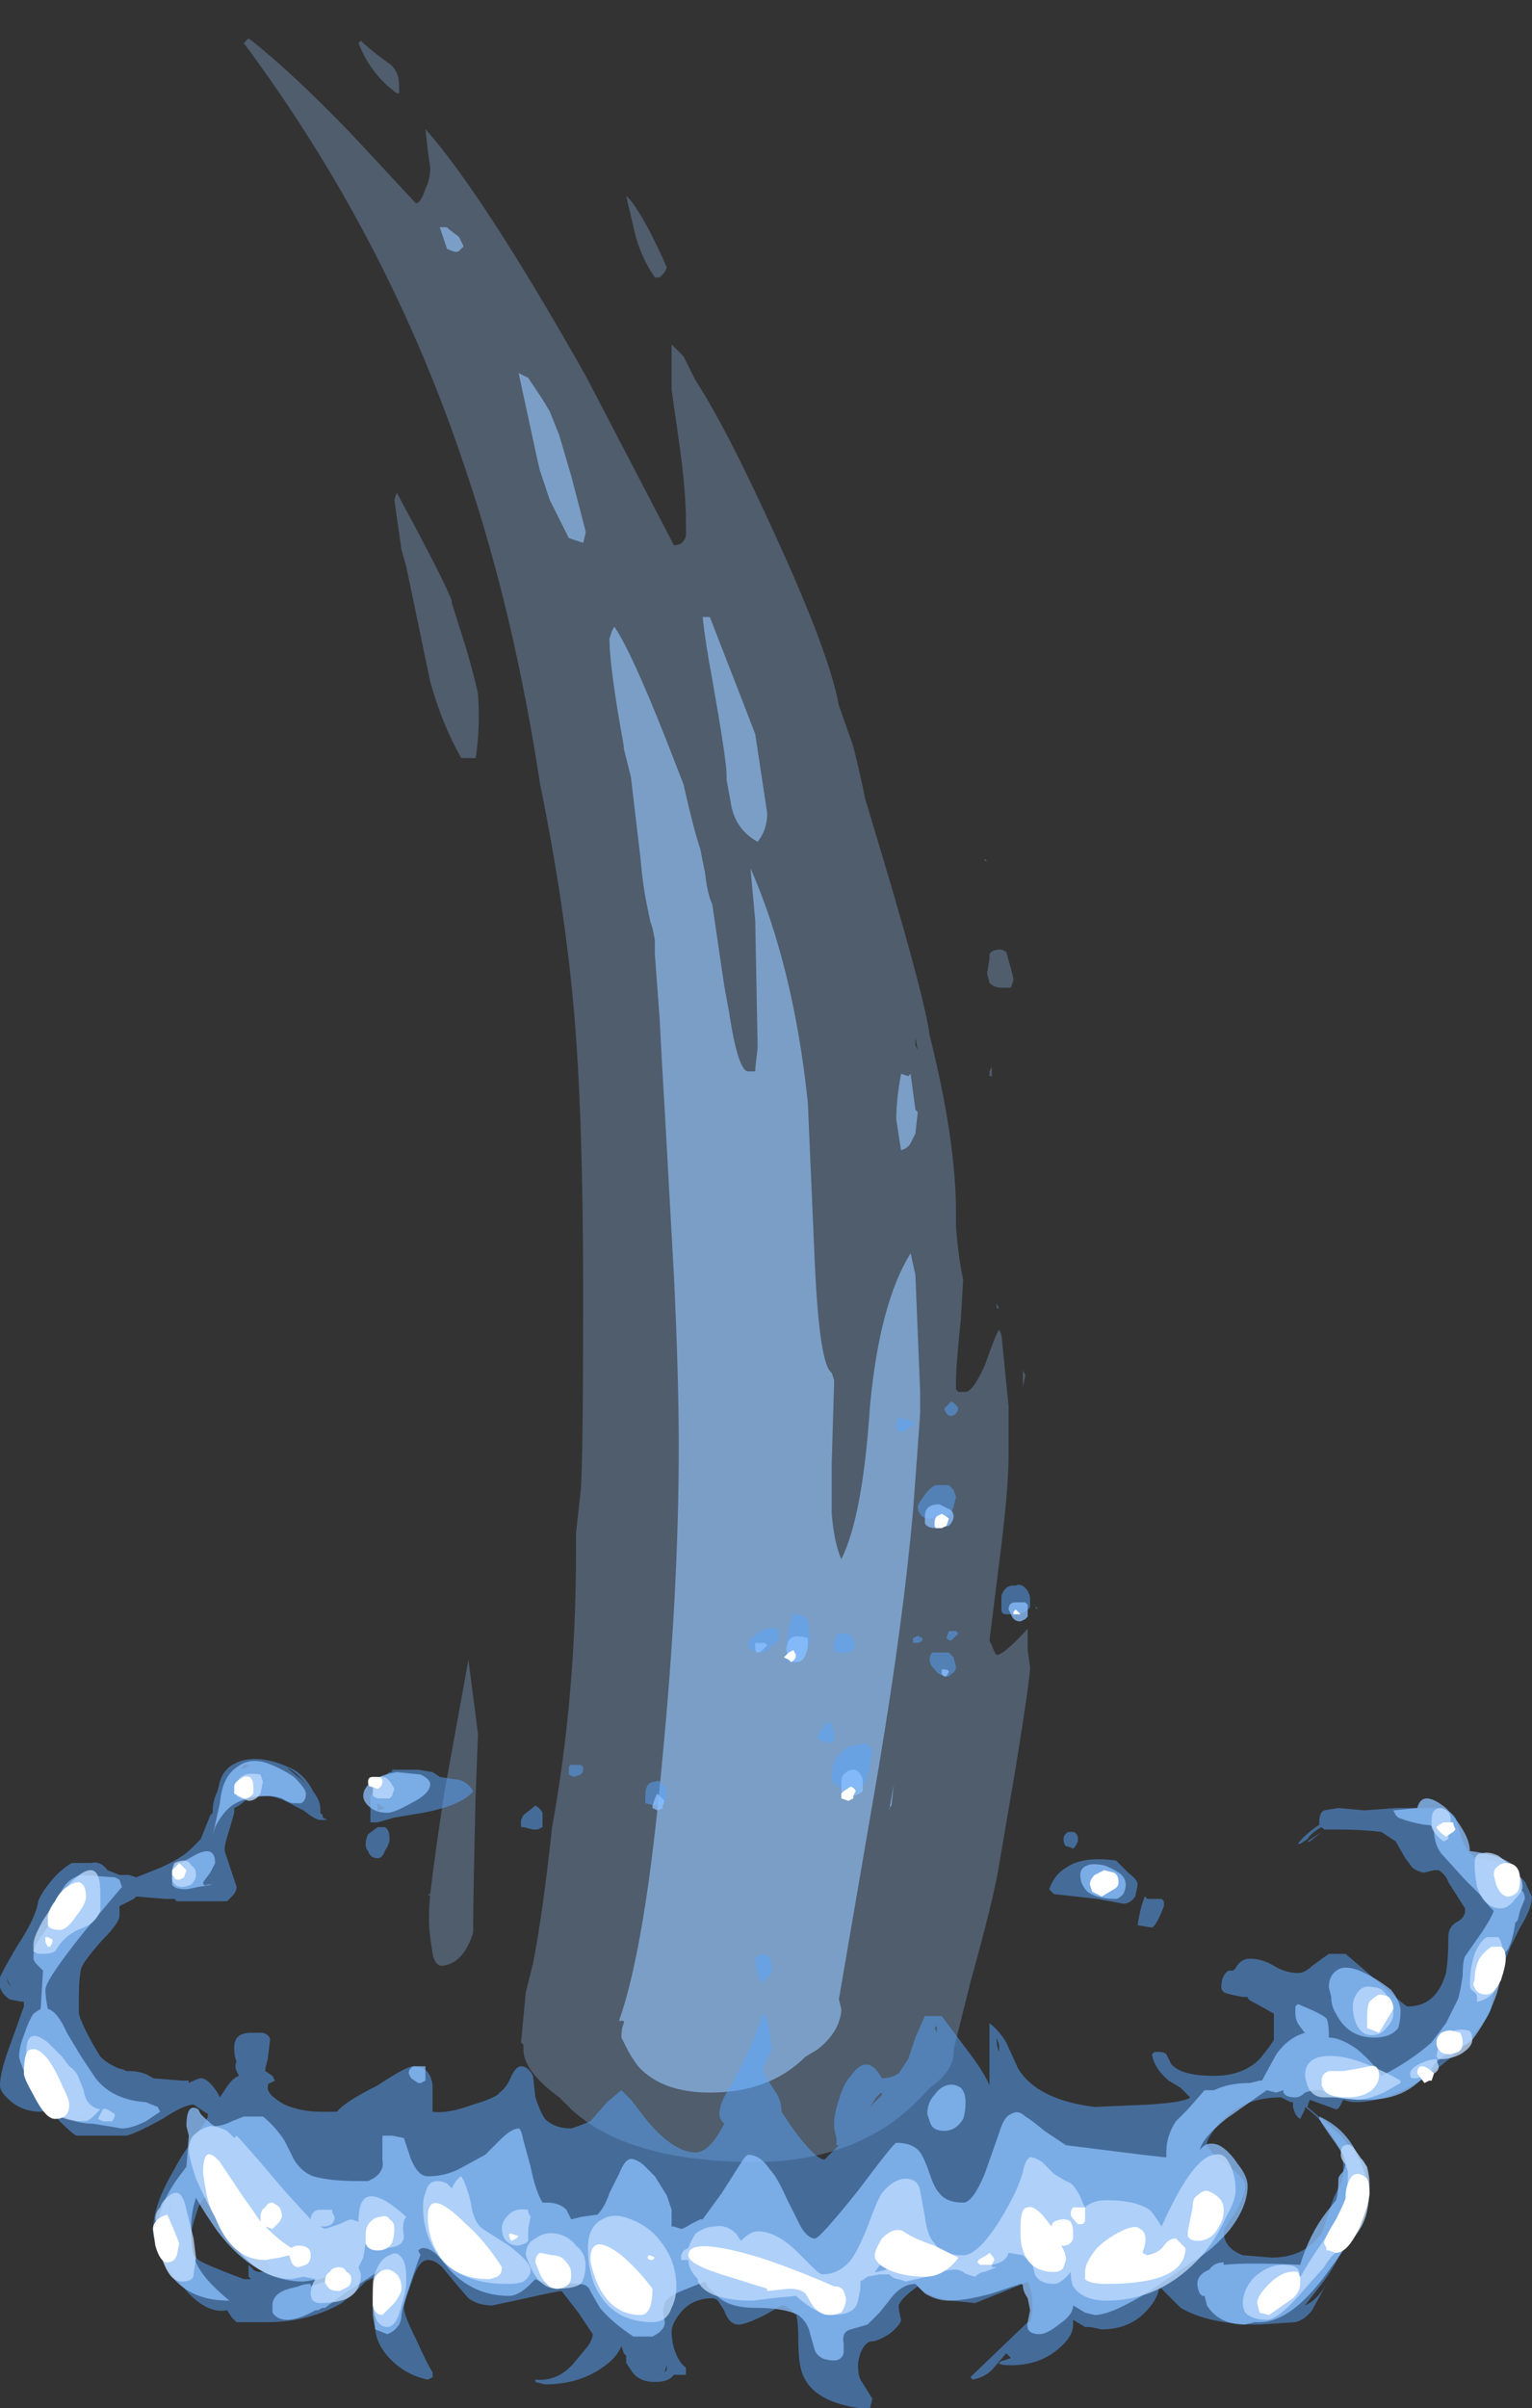 <?xml version="1.0" encoding="UTF-8" standalone="no"?>
<svg xmlns:ffdec="https://www.free-decompiler.com/flash" xmlns:xlink="http://www.w3.org/1999/xlink" ffdec:objectType="shape" height="50.35px" width="32.05px" xmlns="http://www.w3.org/2000/svg">
  <rect width="100%" height="100%" fill="#333333" stroke="none"/>
  <g transform="matrix(1.0, 0.0, 0.0, 1.0, -7.2, 43.3)">
    <path d="M24.75 -28.55 L25.05 -27.7 Q25.2 -27.1 25.3 -26.6 L25.75 -25.1 Q26.55 -22.4 26.65 -21.65 27.2 -19.45 27.2 -17.95 L27.2 -17.65 Q27.25 -17.0 27.35 -16.55 L27.3 -15.7 Q27.2 -14.75 27.2 -14.4 L27.2 -14.25 27.25 -14.2 27.4 -14.2 Q27.55 -14.2 27.8 -14.75 28.05 -15.45 28.1 -15.5 L28.15 -15.4 28.3 -13.9 28.3 -12.85 Q28.3 -12.15 28.1 -10.6 L27.9 -9.0 27.95 -8.9 Q28.0 -8.75 28.05 -8.7 28.2 -8.7 28.7 -9.25 L28.7 -8.8 28.75 -8.45 Q28.75 -8.2 28.45 -6.35 L28.1 -4.3 Q28.0 -3.65 27.5 -1.85 L27.15 -0.45 27.15 -0.4 Q27.15 0.0 26.65 0.35 26.35 0.7 25.9 1.05 24.7 1.9 23.0 1.9 20.35 1.9 19.15 0.8 L18.9 0.55 Q18.15 0.0 18.15 -0.45 L18.15 -0.55 18.1 -0.6 18.2 -1.65 18.35 -2.25 Q18.55 -3.25 18.75 -5.1 19.25 -7.85 19.25 -10.85 L19.25 -11.25 19.35 -12.15 Q19.4 -12.8 19.4 -16.25 19.4 -20.0 19.2 -22.25 19.0 -24.45 18.5 -26.9 17.95 -30.5 16.95 -33.45 15.35 -38.3 12.3 -42.4 L12.4 -42.5 Q13.3 -41.8 14.55 -40.5 L15.9 -39.05 Q16.0 -39.05 16.1 -39.35 16.2 -39.55 16.2 -39.8 L16.15 -40.15 16.1 -40.6 Q17.3 -39.25 19.45 -35.45 L21.3 -31.9 Q21.5 -31.9 21.55 -32.1 L21.55 -32.4 Q21.55 -33.05 21.4 -34.1 L21.25 -35.15 21.25 -36.1 21.5 -35.85 21.75 -35.35 Q22.4 -34.35 23.4 -32.15 24.55 -29.65 24.75 -28.55 M27.8 -25.3 L27.8 -25.35 27.85 -25.3 27.8 -25.3 M17.0 -8.6 L17.2 -7.05 17.15 -5.75 Q17.1 -3.65 17.1 -3.1 L17.1 -2.9 Q16.9 -2.25 16.45 -2.2 16.3 -2.2 16.25 -2.45 L16.2 -2.8 Q16.15 -3.15 16.2 -3.7 L16.2 -3.65 16.15 -3.7 16.2 -3.7 Q16.3 -4.55 16.5 -5.85 L17.0 -8.6 M18.9 -21.65 L18.9 -21.65 M15.5 -33.0 Q16.45 -31.25 16.65 -30.75 L16.65 -30.7 16.95 -29.75 Q17.1 -29.25 17.2 -28.8 17.25 -28.05 17.15 -27.45 L16.85 -27.45 Q16.45 -28.15 16.2 -29.05 L15.7 -31.45 15.6 -31.8 15.45 -32.85 15.5 -33.0 M15.55 -41.5 L15.55 -41.35 15.5 -41.35 Q14.95 -41.75 14.7 -42.4 L14.75 -42.45 Q14.95 -42.25 15.3 -42.0 15.55 -41.85 15.55 -41.5 M21.15 -37.7 L21.1 -37.6 21.0 -37.5 20.9 -37.5 Q20.65 -37.85 20.5 -38.35 L20.3 -39.2 Q20.45 -39.1 20.8 -38.45 21.1 -37.85 21.15 -37.7 M11.1 -43.3 L11.1 -43.3 M23.35 -32.4 L23.35 -32.4 M27.9 -23.25 L27.9 -23.35 Q27.95 -23.45 28.15 -23.45 L28.25 -23.4 28.35 -23.05 28.4 -22.85 28.4 -22.8 28.35 -22.65 28.15 -22.65 Q28.0 -22.65 27.9 -22.75 L27.85 -22.95 27.9 -23.25 M26.35 -21.45 L26.4 -21.35 26.35 -21.6 26.35 -21.45 M28.9 -9.65 L28.85 -9.7 28.9 -9.7 28.9 -9.65 M28.3 -9.45 L28.3 -9.45 M28.6 -14.65 L28.65 -14.55 28.6 -14.3 28.6 -14.65 M28.05 -16.05 L28.1 -15.95 28.05 -15.95 28.05 -16.05 M27.95 -20.8 L27.9 -20.8 27.9 -20.9 27.95 -21.0 27.95 -20.8 M28.5 -19.55 L28.5 -19.55" fill="#93c1f7" fill-opacity="0.298" fill-rule="evenodd" stroke="none"/>
    <path d="M25.25 -1.4 L25.25 -1.4 M25.8 -5.5 L25.8 -5.45 25.9 -6.0 25.85 -5.55 25.8 -5.5 M26.2 -20.8 L26.25 -20.85 26.35 -20.1 26.4 -20.05 26.35 -19.6 26.25 -19.4 Q26.2 -19.3 26.05 -19.25 L25.95 -19.9 Q25.95 -20.3 26.05 -20.85 L26.2 -20.8 M26.05 -23.85 L26.05 -23.85 M22.1 -29.1 Q21.95 -29.9 21.9 -30.4 L22.05 -30.4 22.75 -28.6 23.0 -27.95 23.25 -26.3 Q23.25 -25.95 23.05 -25.7 22.6 -25.95 22.5 -26.45 L22.4 -27.0 22.4 -27.1 Q22.4 -27.4 22.1 -29.1 M19.95 -29.95 L20.0 -30.1 20.05 -30.2 Q20.4 -29.7 21.15 -27.8 L21.5 -26.9 Q21.7 -26.0 21.85 -25.55 L21.95 -25.05 Q22.0 -24.6 22.1 -24.4 L22.35 -22.7 22.45 -22.15 Q22.55 -21.5 22.65 -21.2 22.75 -20.9 22.85 -20.9 L23.0 -20.9 23.0 -20.95 23.05 -21.4 23.0 -24.05 22.9 -25.15 Q23.8 -23.1 24.1 -20.25 L24.25 -16.8 Q24.35 -14.75 24.6 -14.6 L24.65 -14.45 24.65 -14.4 24.6 -12.7 24.6 -11.65 Q24.65 -11.05 24.8 -10.7 25.25 -11.6 25.4 -13.9 25.6 -16.05 26.25 -17.1 L26.35 -16.65 26.45 -14.2 26.45 -13.75 26.4 -13.05 26.3 -11.7 Q26.1 -9.45 25.6 -6.45 L24.75 -1.5 24.8 -1.3 24.8 -1.25 Q24.75 -0.8 24.3 -0.45 L24.05 -0.3 Q23.3 0.45 22.05 0.45 21.05 0.45 20.55 -0.1 20.4 -0.3 20.3 -0.5 L20.2 -0.7 Q20.2 -0.9 20.25 -1.0 L20.25 -1.05 20.15 -1.05 Q20.7 -2.6 21.05 -6.45 21.4 -10.05 21.4 -13.05 21.4 -14.5 21.3 -16.6 L21.1 -20.2 21.05 -21.05 21.0 -22.0 20.9 -23.35 20.9 -23.65 20.85 -23.9 20.8 -24.05 20.75 -24.3 Q20.65 -24.75 20.6 -25.35 L20.4 -27.05 20.25 -27.65 20.25 -27.7 Q19.95 -29.35 19.95 -29.95 M16.8 -38.35 L16.9 -38.15 16.8 -38.05 Q16.75 -38.0 16.55 -38.1 L16.4 -38.55 16.55 -38.55 16.6 -38.5 16.8 -38.35 M18.05 -35.5 L18.25 -35.4 18.55 -34.95 18.7 -34.7 18.9 -34.2 19.15 -33.35 19.45 -32.2 19.45 -32.15 19.4 -31.95 19.1 -32.05 18.7 -32.85 18.5 -33.45 18.45 -33.65 18.05 -35.5" fill="#93c1f7" fill-opacity="0.647" fill-rule="evenodd" stroke="none"/>
    <path d="M9.1 -4.35 Q9.3 -4.4 9.45 -4.2 L9.7 -4.1 9.9 -4.1 10.05 -4.05 10.55 -4.25 Q11.0 -4.45 11.2 -4.65 L11.4 -4.85 11.6 -5.35 11.65 -5.4 11.65 -5.45 Q11.65 -5.65 11.75 -5.85 L11.8 -6.05 Q11.9 -6.4 12.3 -6.5 12.75 -6.6 13.35 -6.3 13.6 -6.15 13.75 -5.85 13.9 -5.65 13.9 -5.5 L13.9 -5.4 13.95 -5.35 13.95 -5.3 14.05 -5.25 13.9 -5.25 Q13.8 -5.25 13.55 -5.45 L13.35 -5.55 Q13.1 -5.7 12.85 -5.75 L12.45 -5.75 12.2 -5.55 12.1 -5.5 12.1 -5.4 12.0 -5.05 Q11.9 -4.75 11.9 -4.65 L11.9 -4.6 12.15 -3.85 Q12.15 -3.75 12.05 -3.65 L11.95 -3.55 10.9 -3.55 10.85 -3.6 10.65 -3.6 10.05 -3.65 10.0 -3.6 9.7 -3.45 9.7 -3.25 Q9.7 -3.1 9.35 -2.75 8.95 -2.3 8.9 -2.15 8.85 -1.95 8.85 -1.6 L8.85 -1.2 Q8.9 -1.0 9.15 -0.55 L9.3 -0.3 Q9.45 -0.15 9.7 -0.05 9.75 -0.05 9.85 0.0 L9.9 0.0 Q10.2 0.0 10.4 0.15 L11.0 0.2 11.15 0.2 11.15 0.25 Q11.35 0.15 11.4 0.15 11.55 0.15 11.75 0.45 L11.8 0.55 11.9 0.4 Q12.05 0.15 12.2 0.1 L12.15 0.0 Q12.1 -0.1 12.15 -0.2 12.1 -0.3 12.1 -0.5 12.1 -0.8 12.45 -0.8 L12.7 -0.8 Q12.85 -0.75 12.85 -0.65 L12.8 -0.25 12.75 -0.05 12.75 0.0 12.9 0.1 12.95 0.2 12.85 0.25 Q12.8 0.25 12.8 0.35 12.8 0.5 13.15 0.7 13.5 0.85 13.9 0.85 L14.25 0.85 Q14.4 0.65 15.1 0.3 15.7 -0.1 15.85 -0.1 16.2 -0.1 16.25 0.3 L16.25 0.85 Q16.55 0.9 17.1 0.7 17.6 0.55 17.65 0.45 17.8 0.35 17.9 0.1 18.0 -0.1 18.1 -0.1 18.25 -0.1 18.35 0.1 L18.4 0.55 Q18.5 0.85 18.6 1.0 18.8 1.2 19.15 1.2 L19.3 1.15 19.55 1.05 19.9 0.65 20.2 0.4 20.4 0.6 20.75 1.05 Q21.3 1.7 21.75 1.7 22.05 1.7 22.35 1.1 22.25 1.0 22.25 0.9 22.25 0.65 22.5 0.3 L22.65 0.0 Q23.0 -0.65 23.15 -1.2 23.25 -1.15 23.3 -0.85 L23.35 -0.45 23.2 -0.15 23.15 0.0 23.4 0.4 Q23.55 0.6 23.55 0.85 L23.75 1.15 Q24.25 1.85 24.45 1.85 L24.75 1.55 24.7 1.55 24.7 1.4 Q24.65 1.25 24.65 1.1 24.65 0.9 24.75 0.6 24.85 0.25 25.0 0.1 25.35 -0.4 25.65 0.15 25.85 0.15 26.0 0.05 L26.2 -0.25 26.35 -0.7 Q26.5 -1.05 26.55 -1.15 L26.9 -1.15 27.5 -0.35 Q27.8 0.05 27.9 0.3 L27.9 -1.0 Q28.1 -0.85 28.25 -0.6 L28.5 -0.05 Q28.9 0.6 30.1 0.75 L31.25 0.7 Q32.0 0.65 32.1 0.55 L31.9 0.35 31.65 0.2 Q31.35 -0.05 31.3 -0.35 L31.35 -0.4 31.45 -0.4 Q31.55 -0.4 31.6 -0.35 L31.7 -0.15 Q31.9 0.1 32.6 0.1 33.2 0.1 33.55 -0.25 L33.75 -0.5 33.85 -0.65 33.85 -1.2 Q33.5 -1.4 33.4 -1.45 33.3 -1.5 33.3 -1.55 L33.2 -1.55 Q32.9 -1.6 32.8 -1.65 32.75 -1.7 32.75 -1.75 32.75 -2.0 32.9 -2.1 L33.0 -2.1 33.05 -2.15 Q33.15 -2.35 33.35 -2.35 33.6 -2.35 33.85 -2.2 34.1 -2.05 34.35 -2.05 34.5 -2.05 34.65 -2.2 L35.0 -2.45 35.35 -2.45 36.05 -1.85 Q36.6 -1.35 36.65 -1.35 37.25 -1.35 37.45 -2.05 37.5 -2.35 37.5 -2.8 37.5 -3.0 37.65 -3.1 37.85 -3.2 37.85 -3.35 L37.85 -3.4 37.5 -3.95 Q37.45 -4.1 37.3 -4.2 L37.2 -4.2 37.0 -4.15 Q36.9 -4.15 36.75 -4.25 L36.6 -4.45 36.4 -4.8 36.1 -5.0 Q35.7 -5.05 35.2 -5.05 L34.9 -5.05 34.85 -5.1 Q34.65 -5.0 34.55 -4.85 L34.4 -4.75 34.35 -4.75 Q34.5 -4.95 34.8 -5.15 L34.8 -5.2 Q34.8 -5.4 34.9 -5.45 L35.2 -5.5 35.75 -5.45 36.4 -5.5 37.3 -5.5 Q37.55 -5.45 37.65 -5.3 L37.8 -4.8 Q37.95 -4.5 38.1 -4.45 L38.75 -4.3 39.0 -4.05 Q39.1 -4.0 39.15 -3.85 L39.25 -3.65 Q39.25 -3.4 39.0 -3.0 L38.8 -2.6 Q38.4 -1.6 38.4 -1.35 38.4 -1.2 38.1 -0.85 37.85 -0.5 37.45 -0.2 36.45 0.65 35.55 0.65 35.45 0.65 35.3 0.6 L35.25 0.7 Q35.2 0.8 35.15 0.8 L34.6 0.6 34.55 0.75 35.2 1.3 Q35.45 1.55 35.6 1.85 35.8 1.75 35.8 2.3 L35.8 2.45 Q35.8 2.7 35.65 3.05 L35.4 3.6 35.35 3.6 35.25 3.8 Q35.05 4.2 34.85 4.45 L34.5 4.9 Q34.75 4.8 34.95 4.45 L34.65 5.0 Q34.5 5.2 34.3 5.25 L33.55 5.3 Q32.5 5.3 31.9 4.95 L31.5 4.55 31.45 4.55 Q31.4 4.8 31.15 5.05 30.8 5.4 30.25 5.4 L30.0 5.35 29.9 5.35 29.65 5.2 29.65 5.3 Q29.65 5.55 29.35 5.8 28.95 6.15 28.35 6.15 28.1 6.15 28.1 6.1 28.15 6.05 28.2 6.05 L28.35 6.0 28.25 5.9 27.95 6.25 Q27.8 6.4 27.55 6.45 L27.5 6.4 28.7 5.25 28.75 5.25 28.8 5.05 28.8 4.85 Q28.8 4.65 28.7 4.4 28.6 4.45 28.1 4.65 L27.6 4.85 27.1 4.8 Q26.55 4.7 26.4 4.5 26.05 4.75 26.0 4.9 26.0 5.0 26.05 5.2 26.05 5.3 25.8 5.5 25.55 5.65 25.45 5.65 25.3 5.65 25.2 5.9 25.15 6.05 25.15 6.15 25.15 6.35 25.2 6.45 L25.45 6.85 25.4 7.05 25.2 7.05 Q24.1 6.9 23.95 6.2 23.9 6.0 23.9 5.55 23.9 5.25 23.85 5.05 L23.85 5.1 23.75 5.0 Q23.65 4.9 23.55 4.9 L23.2 5.1 Q22.8 5.3 22.65 5.3 22.45 5.3 22.35 5.0 L22.25 4.85 Q22.2 4.75 22.1 4.75 21.65 4.75 21.4 5.1 21.25 5.3 21.25 5.45 21.25 5.6 21.3 5.8 21.4 6.1 21.55 6.2 L21.55 6.35 21.3 6.35 21.25 6.4 Q21.15 6.5 20.9 6.5 20.55 6.5 20.4 6.25 L20.3 6.1 20.3 5.95 20.25 5.9 20.2 5.75 Q20.1 6.0 19.8 6.2 19.3 6.55 18.6 6.55 L18.4 6.5 18.4 6.45 Q18.9 6.5 19.25 6.05 L19.5 5.75 Q19.6 5.6 19.6 5.5 L19.3 5.05 18.95 4.6 Q18.85 4.6 18.2 4.75 L17.5 4.9 Q17.2 4.9 17.0 4.75 L16.7 4.4 16.45 4.1 Q16.3 3.95 16.15 3.95 15.95 3.95 15.8 4.45 15.65 4.85 15.65 4.95 15.65 5.1 15.9 5.6 16.15 6.15 16.25 6.3 L16.25 6.4 16.15 6.45 Q15.65 6.35 15.3 5.95 15.05 5.65 15.05 5.35 15.05 4.85 15.2 4.4 L15.3 4.2 14.95 4.35 14.85 4.4 14.8 4.45 Q14.6 4.65 14.35 4.85 13.65 5.25 12.8 5.25 L12.15 5.25 12.05 5.15 11.95 5.0 Q11.45 5.1 10.9 4.35 10.7 4.1 10.55 3.8 10.4 3.5 10.4 3.35 10.4 2.8 10.85 2.05 11.0 1.75 11.2 1.5 L11.5 1.05 11.55 0.95 11.55 0.9 11.25 0.7 Q11.05 0.7 10.6 1.0 10.05 1.3 9.85 1.35 L8.8 1.35 Q8.7 1.3 8.45 1.05 8.25 0.8 8.05 0.85 7.7 0.85 7.45 0.65 7.2 0.45 7.2 0.3 7.2 0.0 7.45 -0.65 L7.7 -1.35 7.7 -1.45 7.65 -1.45 7.4 -1.5 Q7.25 -1.6 7.2 -1.75 L7.2 -1.95 Q7.2 -2.0 7.55 -2.6 7.95 -3.2 8.0 -3.55 8.05 -3.7 8.25 -3.95 8.45 -4.2 8.7 -4.35 L9.1 -4.35 M9.65 -4.05 L9.65 -4.05 M11.4 -3.8 L11.4 -3.8 M7.4 -1.8 L7.45 -1.75 Q7.35 -1.85 7.35 -2.0 L7.35 -1.95 Q7.35 -1.85 7.4 -1.8 M7.45 -1.7 L7.45 -1.7 M22.85 -8.95 Q22.85 -9.0 23.05 -9.15 23.25 -9.3 23.45 -9.25 L23.5 -9.2 23.5 -9.1 Q23.5 -9.0 23.35 -8.9 23.25 -8.75 23.15 -8.75 L22.9 -8.8 22.9 -8.85 Q22.85 -8.85 22.85 -8.95 M17.1 -5.85 Q16.85 -5.55 16.05 -5.4 L15.45 -5.3 15.1 -5.2 14.95 -5.2 14.95 -5.75 15.1 -6.0 15.15 -6.0 Q15.2 -6.15 15.35 -6.25 L15.4 -6.25 15.4 -6.3 15.95 -6.3 16.25 -6.25 16.4 -6.15 16.7 -6.1 Q16.95 -6.1 17.1 -5.85 M15.1 -5.45 L15.25 -5.5 Q15.15 -5.55 15.1 -5.6 15.1 -5.55 15.1 -5.45 M15.35 -4.85 Q15.35 -4.75 15.25 -4.6 15.2 -4.45 15.1 -4.45 14.95 -4.45 14.9 -4.6 14.85 -4.65 14.85 -4.75 14.85 -4.85 14.9 -4.95 L15.1 -5.1 15.25 -5.1 Q15.35 -5.05 15.35 -4.85 M13.6 -6.0 Q13.4 -6.25 13.2 -6.35 L13.5 -6.1 13.6 -6.0 M12.3 -6.4 L12.25 -6.3 12.45 -6.4 12.3 -6.4 M21.05 -6.0 Q21.15 -5.95 21.15 -5.85 21.15 -5.7 21.1 -5.6 21.05 -5.55 20.9 -5.55 L20.7 -5.6 20.7 -5.75 Q20.7 -6.05 20.9 -6.05 21.0 -6.1 21.05 -6.0 M19.4 -6.3 Q19.4 -6.25 19.35 -6.2 L19.2 -6.15 19.1 -6.2 19.1 -6.3 Q19.1 -6.4 19.15 -6.4 L19.35 -6.4 19.4 -6.35 19.4 -6.3 M18.55 -5.3 L18.55 -5.1 18.45 -5.05 18.35 -5.05 18.15 -5.1 18.1 -5.1 18.1 -5.25 18.15 -5.35 18.4 -5.55 Q18.5 -5.5 18.55 -5.4 L18.55 -5.3 M23.05 -2.4 Q23.35 -2.55 23.35 -2.1 L23.3 -2.0 23.15 -1.85 Q23.05 -1.95 23.05 -2.05 L23.0 -2.25 Q23.0 -2.4 23.05 -2.4 M27.1 -14.0 Q27.2 -13.95 27.25 -13.85 27.2 -13.7 27.1 -13.7 L27.05 -13.7 27.0 -13.75 26.95 -13.85 27.1 -14.0 M26.05 -13.35 L26.0 -13.4 Q25.95 -13.4 25.95 -13.5 25.95 -13.65 26.05 -13.65 26.15 -13.65 26.35 -13.55 L26.15 -13.4 26.05 -13.35 M27.2 -12.0 L27.15 -11.8 Q27.1 -11.65 27.05 -11.6 L26.8 -11.55 26.65 -11.55 Q26.5 -11.55 26.45 -11.65 26.4 -11.7 26.4 -11.8 26.4 -11.85 26.55 -12.05 26.7 -12.25 26.8 -12.25 L27.05 -12.25 27.15 -12.15 27.2 -12.0 M24.85 -9.15 Q24.95 -9.15 25.0 -9.1 L25.1 -8.95 25.05 -8.8 24.95 -8.75 24.7 -8.75 Q24.65 -8.75 24.65 -8.85 24.65 -9.2 24.85 -9.15 M24.15 -9.1 Q24.15 -8.95 24.05 -8.75 23.95 -8.55 23.85 -8.55 L23.7 -8.55 23.65 -8.6 23.65 -8.75 Q23.65 -9.25 23.8 -9.55 24.05 -9.55 24.1 -9.4 L24.15 -9.1 M24.5 -7.3 L24.6 -7.25 24.65 -7.1 24.65 -6.9 24.5 -6.85 24.3 -6.95 24.35 -7.1 Q24.45 -7.2 24.5 -7.3 M28.75 -9.85 L28.75 -9.7 Q28.65 -9.55 28.4 -9.55 L28.25 -9.55 Q28.15 -9.55 28.15 -9.65 28.15 -9.75 28.15 -9.85 L28.15 -9.9 Q28.15 -10.0 28.25 -10.1 28.3 -10.15 28.4 -10.15 L28.45 -10.15 Q28.55 -10.2 28.65 -10.1 28.75 -10.0 28.75 -9.85 M26.4 -9.1 L26.5 -9.05 Q26.5 -8.95 26.35 -8.95 L26.3 -8.95 26.3 -9.05 26.4 -9.1 M27.25 -9.15 L27.1 -9.0 Q27.05 -9.0 27.0 -9.05 L27.05 -9.2 27.2 -9.2 27.25 -9.15 M27.1 -8.3 L27.05 -8.25 Q26.85 -8.25 26.75 -8.4 26.65 -8.5 26.65 -8.6 26.65 -8.7 26.7 -8.75 L27.05 -8.75 27.15 -8.65 27.2 -8.45 Q27.2 -8.35 27.1 -8.3 M25.45 -6.65 L25.35 -6.15 Q25.35 -6.05 25.2 -5.95 L25.0 -5.9 Q24.8 -5.9 24.65 -6.0 24.6 -6.1 24.6 -6.15 24.6 -6.4 24.7 -6.55 24.85 -6.75 25.0 -6.8 L25.3 -6.85 Q25.45 -6.8 25.45 -6.65 M26.8 -0.8 Q26.8 -0.9 26.8 -0.95 L26.75 -0.9 26.8 -0.8 M28.1 -0.55 L28.05 -0.7 Q28.05 -0.5 28.1 -0.4 L28.1 -0.55 M34.55 -4.8 L34.85 -5.0 34.6 -4.8 34.55 -4.8 M29.75 -4.8 L29.7 -4.7 29.65 -4.65 Q29.55 -4.7 29.5 -4.7 29.45 -4.75 29.45 -4.85 29.45 -4.95 29.55 -5.0 L29.65 -5.0 Q29.7 -5.0 29.75 -4.9 L29.75 -4.8 M29.15 -3.8 Q29.25 -4.1 29.5 -4.25 29.85 -4.5 30.55 -4.4 L30.8 -4.15 Q31.0 -4.0 31.0 -3.9 L30.95 -3.65 Q30.85 -3.5 30.7 -3.5 L30.15 -3.6 29.25 -3.7 29.15 -3.8 M31.5 -3.6 L31.55 -3.55 31.55 -3.45 Q31.4 -3.05 31.3 -3.0 L31.0 -3.05 Q31.05 -3.4 31.15 -3.65 L31.2 -3.6 31.5 -3.6 M36.25 -5.4 L36.25 -5.4 M35.1 1.4 Q34.85 1.0 34.5 0.75 L34.5 0.8 34.4 1.0 Q34.3 0.95 34.25 0.75 L34.25 0.65 34.2 0.65 34.0 0.55 Q33.25 0.55 32.8 1.0 32.65 1.15 32.55 1.3 32.45 1.45 32.45 1.5 32.45 1.65 32.85 1.95 33.25 2.25 33.25 2.4 33.25 2.6 33.05 2.95 32.8 3.3 32.8 3.35 32.8 3.7 33.2 3.85 L33.8 3.9 Q34.45 3.9 34.8 3.45 L34.85 3.4 35.1 2.65 35.25 2.35 35.3 2.2 35.3 1.75 35.1 1.4 M35.4 2.05 L35.4 2.05 M25.5 0.6 L25.4 0.75 25.65 0.5 25.65 0.45 Q25.55 0.5 25.5 0.6 M21.1 6.3 L21.15 6.25 21.15 6.15 21.1 6.3 M12.65 4.2 L12.8 4.2 12.85 4.1 Q12.7 3.8 12.2 3.35 11.65 2.8 11.55 2.6 11.4 2.65 11.3 3.0 11.2 3.3 11.2 3.45 11.2 3.65 11.2 3.75 11.25 3.85 11.35 3.95 11.5 4.05 12.3 4.35 L12.45 4.35 12.4 4.3 12.4 4.05 12.5 4.15 Q12.55 4.2 12.65 4.2 M9.0 1.05 L8.85 0.95 8.9 1.05 9.0 1.05 M10.7 3.1 Q10.8 2.9 10.8 2.6 L10.7 3.1" fill="#59a5ff" fill-opacity="0.502" fill-rule="evenodd" stroke="none"/>
    <path d="M9.6 -4.05 L9.7 -4.0 9.75 -3.85 8.95 -2.9 Q8.15 -1.9 8.15 -1.7 8.15 -1.55 8.2 -1.3 8.4 -1.25 8.6 -0.8 L8.9 -0.3 9.2 0.15 Q9.55 0.6 10.25 0.65 L10.5 0.75 10.55 0.85 10.25 1.05 Q9.95 1.2 9.75 1.2 L9.15 1.1 Q8.45 1.1 7.95 0.45 7.8 0.25 7.7 0.0 7.6 -0.25 7.6 -0.3 7.6 -0.5 7.7 -0.75 7.8 -1.05 7.9 -1.2 L8.05 -1.3 8.1 -2.1 8.0 -2.2 Q7.9 -2.3 7.9 -2.35 7.9 -2.55 7.95 -2.65 L8.05 -2.8 Q8.25 -3.05 8.4 -3.5 8.5 -4.0 8.9 -4.1 L9.6 -4.05 M11.1 -3.8 Q10.85 -3.8 10.8 -3.9 L10.8 -4.05 Q10.8 -4.15 10.9 -4.3 L11.25 -4.5 Q11.7 -4.75 11.7 -4.35 L11.6 -4.15 11.45 -3.95 Q11.45 -3.85 11.55 -3.9 L11.65 -3.9 11.35 -3.85 11.1 -3.8 M23.0 -8.85 L23.0 -8.95 23.2 -8.95 23.25 -8.9 23.15 -8.8 Q23.1 -8.75 23.05 -8.75 23.0 -8.75 23.0 -8.85 M15.3 -5.4 Q15.05 -5.4 14.9 -5.55 14.8 -5.65 14.8 -5.75 14.8 -5.95 15.05 -6.1 15.2 -6.2 15.5 -6.25 L16.0 -6.2 Q16.2 -6.1 16.2 -6.0 16.2 -5.8 15.8 -5.6 15.45 -5.4 15.3 -5.4 M13.5 -5.6 L13.35 -5.6 Q13.25 -5.6 13.1 -5.7 12.95 -5.75 12.8 -5.75 12.35 -5.75 12.05 -5.55 11.85 -5.4 11.7 -5.1 L11.65 -4.95 11.7 -5.15 11.8 -5.6 Q11.85 -6.15 12.15 -6.35 12.4 -6.55 12.75 -6.45 13.05 -6.35 13.35 -6.15 13.6 -5.9 13.6 -5.8 13.6 -5.65 13.5 -5.6 M16.1 -0.1 L16.1 0.2 16.0 0.25 15.95 0.25 15.8 0.15 15.75 0.05 Q15.75 -0.05 15.85 -0.1 L16.1 -0.1 M20.9 -5.7 L20.95 -5.8 21.1 -5.65 21.05 -5.5 21.1 -5.5 20.95 -5.45 20.85 -5.5 20.85 -5.55 20.9 -5.7 M26.55 -11.45 Q26.55 -11.5 26.55 -11.6 26.55 -11.85 26.85 -11.85 26.95 -11.8 27.05 -11.75 27.15 -11.7 27.15 -11.6 27.15 -11.5 27.05 -11.4 L26.8 -11.35 Q26.6 -11.35 26.55 -11.45 M24.1 -9.0 L24.1 -8.9 Q24.1 -8.8 24.05 -8.7 24.0 -8.55 23.85 -8.55 23.75 -8.55 23.7 -8.65 L23.65 -8.8 Q23.65 -8.9 23.7 -9.0 23.8 -9.15 24.1 -9.05 L24.1 -9.0 M28.7 -9.75 L28.7 -9.5 28.65 -9.45 28.55 -9.4 Q28.4 -9.4 28.35 -9.55 L28.3 -9.65 Q28.3 -9.8 28.45 -9.8 L28.65 -9.8 28.7 -9.75 M27.05 -8.35 L27.0 -8.25 26.95 -8.25 26.9 -8.3 26.9 -8.4 Q27.05 -8.4 27.05 -8.35 M25.2 -6.2 Q25.25 -6.15 25.25 -6.0 L25.25 -5.85 Q25.2 -5.8 25.05 -5.75 L24.8 -5.8 24.8 -6.0 Q24.8 -6.15 24.85 -6.2 24.95 -6.3 25.05 -6.3 25.15 -6.3 25.2 -6.2 M30.7 -3.7 Q30.6 -3.6 30.55 -3.6 30.15 -3.6 29.95 -3.75 29.8 -3.9 29.8 -4.1 29.8 -4.25 29.95 -4.3 30.05 -4.35 30.3 -4.3 30.45 -4.25 30.6 -4.15 30.75 -4.05 30.75 -3.9 30.75 -3.8 30.7 -3.7 M34.5 -0.8 Q34.45 -0.85 34.35 -1.0 34.3 -1.1 34.3 -1.2 34.3 -1.3 34.3 -1.35 L34.35 -1.4 Q34.85 -1.2 34.95 -1.1 35.0 -1.0 35.0 -0.75 L35.0 -0.7 Q35.25 -0.7 35.6 -0.45 35.95 -0.15 36.1 0.1 36.7 -0.2 37.15 -0.6 L37.45 -1.0 37.7 -1.5 Q37.75 -1.65 37.8 -2.0 37.8 -2.3 37.85 -2.4 L38.2 -2.9 Q38.4 -3.2 38.45 -3.35 L38.35 -3.45 38.2 -3.65 37.85 -4.0 37.35 -4.55 Q37.2 -4.75 37.2 -5.05 37.2 -5.15 37.0 -5.15 36.7 -5.2 36.45 -5.3 L36.4 -5.35 36.35 -5.45 36.85 -5.5 Q36.9 -5.7 37.05 -5.7 37.2 -5.7 37.45 -5.5 37.65 -5.3 37.8 -5.05 37.95 -4.8 37.95 -4.6 38.75 -4.5 38.95 -4.2 39.0 -4.1 39.0 -3.95 L39.0 -3.8 Q39.1 -3.75 39.1 -3.6 L39.0 -3.35 38.95 -3.15 38.9 -3.1 Q38.85 -2.75 38.75 -2.55 L38.55 -2.3 38.6 -2.15 Q38.6 -1.8 38.45 -1.45 38.3 -1.05 38.0 -0.65 37.9 -0.55 37.55 -0.4 37.25 -0.25 37.15 -0.05 37.05 0.1 36.85 0.25 36.45 0.6 35.8 0.6 35.2 0.6 35.0 0.5 L34.85 0.4 34.7 0.4 Q34.65 0.4 34.5 0.45 34.4 0.55 34.3 0.55 34.1 0.55 34.05 0.45 L34.05 0.4 33.9 0.45 33.7 0.4 32.85 1.0 Q32.35 1.4 32.3 1.65 32.45 1.45 32.7 1.55 32.9 1.65 33.1 1.95 33.3 2.2 33.3 2.4 33.3 2.85 32.9 3.35 32.55 3.75 32.2 3.95 L31.25 4.6 Q30.45 5.1 30.1 5.1 L29.9 5.05 29.65 4.9 Q29.65 5.1 29.35 5.3 29.1 5.5 28.95 5.5 28.65 5.5 28.7 5.25 L28.75 5.0 28.7 4.75 Q28.6 4.6 28.6 4.5 28.6 4.45 28.55 4.45 L27.95 4.65 Q27.4 4.8 27.05 4.8 26.8 4.8 26.55 4.65 L26.35 4.45 Q26.05 4.45 25.8 4.8 L25.6 5.05 25.35 5.3 25.0 5.4 Q24.8 5.45 24.85 5.7 L24.85 5.9 Q24.8 6.05 24.65 6.05 24.35 6.05 24.25 5.85 L24.15 5.5 Q24.1 5.25 23.9 5.1 23.6 4.95 23.0 4.95 22.45 4.95 22.2 4.7 L22.0 4.5 21.95 4.4 21.45 4.6 Q21.1 4.75 21.1 4.9 21.05 4.95 21.1 5.2 21.15 5.4 20.85 5.55 L20.45 5.55 Q20.0 5.25 19.75 4.95 L19.55 4.6 Q19.5 4.45 19.3 4.45 L18.5 4.4 18.4 4.35 18.3 4.45 Q18.05 4.7 17.85 4.7 17.15 4.7 16.65 4.2 L16.35 3.85 Q16.2 3.7 16.05 3.7 16.0 3.7 15.95 3.75 L16.0 3.85 Q16.0 3.8 15.8 4.4 15.6 5.0 15.6 5.1 15.6 5.2 15.55 5.3 15.45 5.45 15.3 5.5 L15.05 5.4 15.0 5.1 15.0 4.8 Q15.0 4.65 15.05 4.5 L15.15 4.2 15.15 4.15 Q15.05 4.25 14.4 4.65 L14.0 4.95 13.95 4.95 13.85 5.0 13.8 5.0 Q13.45 5.2 13.2 5.2 13.0 5.2 12.9 5.05 L12.9 4.9 Q12.9 4.65 13.25 4.55 L13.45 4.5 Q13.55 4.45 13.7 4.45 L13.7 4.5 14.15 4.35 14.15 4.25 13.9 4.35 13.55 4.4 Q12.55 4.4 11.75 3.35 11.5 3.0 11.3 2.65 11.2 2.95 11.2 3.25 11.2 3.75 11.3 4.0 11.45 4.35 12.0 4.8 11.2 4.8 10.8 4.3 10.5 3.95 10.5 3.35 10.5 2.8 10.95 2.2 L11.1 2.0 11.15 1.35 11.1 1.15 Q11.1 0.65 11.35 0.8 L11.4 0.9 Q11.65 1.15 11.7 1.15 11.85 1.15 12.05 1.05 L12.3 0.95 12.7 0.95 Q12.95 1.15 13.15 1.45 13.3 1.75 13.35 1.85 13.5 2.1 13.75 2.2 14.1 2.3 14.7 2.3 L14.9 2.3 15.0 2.25 Q15.25 2.1 15.2 1.85 L15.2 1.65 Q15.2 1.5 15.2 1.4 L15.2 1.35 15.4 1.35 15.65 1.4 15.8 1.85 Q15.95 2.2 16.15 2.2 16.5 2.2 16.8 2.05 L17.35 1.75 17.65 1.45 Q17.9 1.2 18.05 1.2 18.1 1.2 18.15 1.45 L18.3 2.0 Q18.4 2.5 18.55 2.75 L18.65 2.75 Q18.9 2.75 19.05 2.9 L19.15 3.1 19.35 3.05 19.7 3.0 Q19.85 2.85 19.95 2.55 L20.15 2.15 Q20.25 1.9 20.35 1.85 20.45 1.8 20.65 1.95 L20.9 2.2 21.15 2.6 21.25 2.9 21.25 3.25 21.3 3.25 21.45 3.3 Q21.5 3.3 21.65 3.2 L21.85 3.1 21.9 3.1 22.3 2.55 22.65 2.0 Q22.8 1.75 22.85 1.75 23.1 1.75 23.3 2.05 23.45 2.2 23.65 2.65 L23.95 3.25 Q24.1 3.5 24.25 3.5 24.35 3.5 25.15 2.5 25.9 1.5 25.95 1.5 26.3 1.5 26.45 1.7 26.55 1.85 26.65 2.15 26.75 2.45 26.85 2.55 27.0 2.75 27.35 2.75 27.55 2.75 27.8 2.15 L28.1 1.3 Q28.2 0.95 28.35 0.9 28.5 0.8 28.65 0.95 28.75 1.0 29.05 1.25 L29.5 1.55 31.1 1.75 31.55 1.8 31.6 1.8 31.6 1.7 Q31.6 1.35 31.8 1.05 L32.05 0.8 32.4 0.4 32.6 0.4 Q32.9 0.25 33.35 0.25 L33.55 0.2 33.6 0.2 33.9 -0.35 Q34.15 -0.7 34.5 -0.8 M35.75 -2.05 Q36.05 -1.9 36.3 -1.7 36.5 -1.45 36.5 -1.25 36.5 -1.05 36.45 -0.9 36.3 -0.7 35.95 -0.7 35.4 -0.7 35.15 -1.2 35.05 -1.35 35.05 -1.55 L35.0 -1.75 Q35.0 -2.05 35.25 -2.15 35.45 -2.2 35.75 -2.05 M35.6 1.75 Q35.8 2.15 35.8 2.6 35.8 2.8 35.6 3.2 35.4 3.65 35.05 4.1 34.25 5.25 33.55 5.25 L33.45 5.25 33.25 5.3 Q32.7 5.3 32.45 4.9 L32.4 4.7 32.35 4.7 32.3 4.65 Q32.25 4.55 32.25 4.45 32.25 4.25 32.5 4.15 32.6 4.0 32.8 4.0 L32.8 4.05 Q33.3 4.0 34.4 4.05 34.6 3.4 34.95 2.95 L35.15 2.7 Q35.2 2.55 35.2 2.25 35.2 2.2 35.3 2.1 35.35 2.0 35.35 1.9 35.35 1.8 35.1 1.45 34.85 1.1 34.8 1.0 L34.8 0.95 Q35.35 1.2 35.6 1.75 M30.9 2.3 L30.9 2.3 M27.0 0.3 Q27.15 0.25 27.3 0.35 27.4 0.45 27.4 0.65 27.4 0.85 27.35 1.0 27.2 1.25 26.95 1.25 26.7 1.25 26.65 1.05 L26.6 0.9 Q26.6 0.65 26.75 0.5 26.85 0.35 27.0 0.3" fill="#8cc1ff" fill-opacity="0.753" fill-rule="evenodd" stroke="none"/>
    <path d="M9.3 -3.7 Q9.3 -3.45 9.3 -3.35 9.2 -3.1 8.95 -3.0 8.65 -2.9 8.45 -2.65 L8.35 -2.5 Q8.25 -2.45 8.1 -2.45 L8.0 -2.45 7.9 -2.5 7.9 -2.65 Q7.9 -2.8 8.1 -3.15 8.35 -3.55 8.6 -3.85 8.9 -4.2 9.1 -4.2 9.3 -4.2 9.3 -3.7 M11.3 -4.1 Q11.3 -4.0 11.2 -3.9 11.1 -3.85 11.0 -3.85 10.85 -3.85 10.8 -4.0 L10.8 -4.15 Q10.8 -4.25 10.85 -4.35 10.95 -4.4 11.05 -4.4 11.15 -4.4 11.2 -4.3 11.3 -4.25 11.3 -4.1 M8.5 -0.3 L8.65 -0.1 Q8.8 0.0 8.85 0.15 L8.95 0.4 Q9.0 0.75 9.3 0.8 L9.15 0.95 Q9.05 1.05 8.95 1.05 8.2 1.05 7.9 0.35 7.75 -0.05 7.75 -0.4 7.75 -0.95 8.2 -0.6 L8.5 -0.3 M15.0 -5.8 L15.0 -5.9 Q15.0 -6.1 15.15 -6.15 15.3 -6.2 15.45 -5.9 L15.4 -5.75 15.35 -5.7 Q15.3 -5.7 15.2 -5.7 L15.1 -5.7 15.0 -5.75 15.0 -5.8 M12.15 -5.75 L12.15 -5.9 Q12.15 -6.1 12.25 -6.15 12.35 -6.25 12.65 -6.2 L12.7 -6.05 12.65 -5.8 Q12.55 -5.65 12.4 -5.65 L12.25 -5.7 12.15 -5.75 M38.55 -4.5 Q38.75 -4.35 38.9 -4.2 39.05 -4.05 39.05 -3.85 39.05 -3.75 38.9 -3.6 38.75 -3.4 38.6 -3.4 38.25 -3.4 38.1 -3.85 38.05 -4.1 38.05 -4.35 38.05 -4.55 38.2 -4.55 38.35 -4.6 38.55 -4.5 M37.55 -5.05 Q37.5 -4.95 37.5 -4.9 L37.5 -4.85 37.4 -4.8 Q37.2 -4.95 37.15 -5.1 L37.15 -5.25 Q37.15 -5.5 37.35 -5.5 37.55 -5.45 37.55 -5.25 L37.55 -5.05 M35.55 -1.05 Q35.5 -1.2 35.5 -1.35 35.5 -1.55 35.65 -1.7 35.75 -1.8 35.95 -1.75 36.1 -1.75 36.2 -1.6 36.35 -1.45 36.35 -1.2 36.35 -1.05 36.2 -0.9 36.1 -0.75 35.9 -0.75 35.65 -0.75 35.55 -1.05 M35.9 -0.1 Q36.25 0.05 36.5 0.2 L36.5 0.25 36.15 0.45 Q35.8 0.6 35.6 0.6 L35.15 0.55 34.9 0.55 Q34.65 0.55 34.55 0.3 L34.5 0.1 Q34.5 -0.4 35.25 -0.3 35.55 -0.25 35.9 -0.1 M37.45 -0.8 Q37.75 -0.9 37.9 -0.85 38.0 -0.85 38.0 -0.65 38.0 -0.5 37.75 -0.35 37.55 -0.25 37.35 -0.25 L37.3 -0.25 37.25 -0.3 37.3 -0.55 Q37.35 -0.7 37.45 -0.8 M37.3 -0.1 Q37.3 0.0 37.2 0.05 L36.85 0.15 36.75 0.15 Q36.7 0.15 36.7 0.05 36.7 -0.05 36.9 -0.15 37.1 -0.25 37.25 -0.25 L37.3 -0.1 M38.05 -2.45 Q38.15 -2.7 38.3 -2.8 L38.55 -2.8 Q38.65 -2.65 38.65 -2.4 38.65 -1.55 38.1 -1.45 L38.1 -1.55 Q38.1 -1.6 38.05 -1.65 37.95 -1.7 37.95 -1.8 37.95 -2.15 38.05 -2.45 M35.55 1.65 L35.8 2.0 Q35.85 2.2 35.85 2.35 35.85 2.85 35.75 3.1 35.6 3.5 35.15 3.8 35.05 3.85 34.9 4.1 L34.5 4.55 Q33.95 5.2 33.7 5.2 33.4 5.2 33.25 5.05 33.2 4.95 33.2 4.85 33.2 4.6 33.4 4.35 33.7 4.05 34.05 4.05 34.5 4.05 34.35 4.4 34.6 3.95 34.85 3.6 L35.15 3.15 Q35.3 2.9 35.35 2.75 35.4 2.5 35.4 2.1 L35.35 1.95 Q35.25 1.85 35.25 1.75 35.25 1.55 35.35 1.55 35.45 1.5 35.55 1.65 M32.9 1.9 Q33.05 2.15 33.05 2.5 33.05 2.7 32.85 3.05 32.65 3.5 32.35 3.85 31.5 4.8 30.35 4.8 29.85 4.8 29.65 4.5 29.6 4.4 29.6 4.2 29.4 4.45 29.25 4.45 28.95 4.45 28.85 4.25 L28.8 4.05 Q28.7 3.95 28.6 3.85 L28.3 3.8 Q28.25 4.0 27.95 4.05 L27.95 4.1 28.05 4.1 27.8 4.2 Q27.7 4.2 27.6 4.3 27.4 4.25 27.35 4.2 27.25 4.15 27.2 4.15 26.95 4.15 26.6 4.3 L26.15 4.4 26.0 4.35 Q25.9 4.35 25.8 4.25 L25.6 4.25 25.35 4.3 25.2 4.4 25.2 4.55 25.15 4.8 Q25.1 5.1 24.6 5.1 24.3 5.1 23.85 4.7 L23.35 4.75 22.95 4.8 Q22.0 4.8 21.8 4.4 L21.8 4.35 Q21.6 4.15 21.6 3.95 L21.45 3.95 21.45 3.85 21.5 3.75 21.6 3.7 Q21.65 3.55 21.75 3.4 21.95 3.25 22.15 3.25 22.4 3.2 22.6 3.4 L22.7 3.55 Q22.9 3.35 23.05 3.35 23.45 3.35 23.9 3.8 L24.2 4.1 Q24.35 4.25 24.4 4.25 24.75 4.25 25.0 3.95 25.15 3.75 25.35 3.25 25.55 2.7 25.65 2.55 25.9 2.25 26.15 2.25 26.4 2.25 26.45 2.5 L26.55 3.05 Q26.6 3.45 26.75 3.6 26.9 3.85 27.35 3.85 27.65 3.85 28.1 3.15 28.5 2.5 28.6 2.1 28.65 1.85 28.75 1.8 28.85 1.8 29.0 1.9 L29.25 2.15 29.5 2.3 Q29.7 2.35 29.85 2.75 L29.9 2.85 Q30.05 2.7 30.35 2.7 30.95 2.7 31.25 2.9 31.35 3.0 31.5 3.25 32.15 1.8 32.6 1.75 32.8 1.7 32.9 1.9 M25.5 4.2 L25.55 4.2 25.75 4.15 25.65 4.0 25.5 4.2 M18.85 3.4 Q19.1 3.45 19.25 3.65 19.45 3.8 19.45 4.05 19.45 4.3 19.35 4.45 19.2 4.55 18.85 4.55 18.55 4.55 18.35 4.2 18.25 4.0 18.2 3.85 18.2 3.6 18.4 3.5 18.6 3.35 18.85 3.4 M18.25 2.95 L18.3 3.05 18.25 3.3 18.25 3.55 18.2 3.6 18.05 3.65 Q17.85 3.65 17.75 3.5 17.7 3.4 17.7 3.3 17.7 3.15 17.8 3.05 17.95 2.85 18.25 2.9 L18.25 2.95 M19.5 3.7 Q19.5 3.25 19.8 3.1 20.05 2.95 20.4 3.1 20.8 3.25 21.05 3.6 21.35 4.0 21.35 4.5 21.35 4.75 21.25 4.95 21.15 5.25 20.85 5.25 20.0 5.25 19.65 4.5 19.5 4.15 19.5 3.7 M17.8 4.45 Q16.75 4.45 16.3 3.75 16.05 3.35 16.05 2.85 16.05 2.65 16.1 2.55 16.15 2.3 16.35 2.3 16.45 2.3 16.55 2.35 L16.65 2.45 Q16.75 2.25 16.85 2.2 16.95 2.35 17.05 2.75 17.1 3.15 17.3 3.3 L17.85 3.65 Q18.3 4.0 18.3 4.15 18.3 4.3 18.15 4.4 18.05 4.45 17.8 4.45 M15.7 3.05 Q15.6 3.15 15.65 3.45 15.65 3.7 15.2 3.7 15.0 3.7 14.85 3.6 L14.8 3.9 14.7 4.1 14.75 4.25 Q14.75 4.55 14.55 4.7 14.35 4.85 13.9 4.85 13.7 4.85 13.7 4.65 13.7 4.5 13.8 4.35 L13.55 4.3 13.3 4.35 Q12.45 4.35 11.75 3.15 11.5 2.7 11.3 2.25 11.15 1.8 11.15 1.65 11.15 1.4 11.3 1.3 11.4 1.2 11.6 1.15 11.75 1.15 11.95 1.25 L12.1 1.4 12.15 1.35 Q12.35 1.55 13.15 2.5 L13.7 3.1 Q13.7 2.95 13.85 2.9 L14.15 2.9 14.15 2.95 14.2 3.05 Q14.2 3.25 13.95 3.25 L13.9 3.25 14.0 3.3 14.3 3.2 Q14.5 3.1 14.55 3.1 L14.7 3.15 Q14.7 2.75 14.85 2.65 15.1 2.5 15.7 3.05 M15.7 4.35 Q15.7 4.6 15.6 4.9 15.5 5.35 15.3 5.35 15.05 5.35 15.0 4.9 L15.0 4.45 Q15.0 4.3 15.1 4.1 15.2 3.9 15.35 3.85 15.5 3.75 15.6 3.9 15.7 4.0 15.7 4.35 M9.35 1.05 L9.25 1.0 9.35 0.8 Q9.4 0.75 9.6 0.9 L9.6 0.95 9.55 1.05 9.35 1.05 M11.25 3.5 L11.3 3.9 11.25 4.25 Q11.25 4.4 11.0 4.4 10.7 4.4 10.55 3.75 10.5 3.4 10.45 3.1 10.45 2.95 10.55 2.85 10.6 2.7 10.75 2.6 11.0 2.4 11.1 2.9 L11.25 3.5" fill="#bfdcff" fill-opacity="0.753" fill-rule="evenodd" stroke="none"/>
    <path d="M9.0 -3.65 Q9.0 -3.5 8.8 -3.25 8.6 -2.95 8.45 -2.95 8.25 -2.95 8.2 -3.05 L8.2 -3.2 Q8.2 -3.35 8.35 -3.55 8.45 -3.75 8.6 -3.85 8.75 -3.95 8.85 -3.95 9.0 -3.9 9.0 -3.65 M10.8 -4.1 L10.8 -4.2 10.95 -4.35 11.1 -4.2 11.05 -4.05 10.95 -4.0 Q10.85 -4.0 10.85 -4.05 L10.8 -4.1 M8.15 -2.8 L8.2 -2.8 8.3 -2.75 8.3 -2.7 8.25 -2.6 8.2 -2.6 8.15 -2.7 8.15 -2.8 M8.2 -0.25 Q8.35 -0.05 8.5 0.3 8.65 0.6 8.65 0.7 8.65 1.0 8.35 1.0 8.15 1.0 7.9 0.5 7.7 0.15 7.7 0.05 7.7 -0.45 7.85 -0.45 8.0 -0.5 8.2 -0.25 M14.95 -5.95 Q14.9 -5.95 14.9 -6.05 14.9 -6.15 15.0 -6.15 L15.1 -6.15 Q15.2 -6.15 15.2 -6.05 15.2 -5.95 15.1 -5.9 L14.95 -5.95 M12.1 -5.8 L12.1 -5.95 Q12.1 -6.0 12.15 -6.05 12.2 -6.1 12.3 -6.15 12.5 -6.2 12.5 -5.95 L12.5 -5.8 12.45 -5.75 Q12.4 -5.7 12.3 -5.7 L12.1 -5.8 M26.9 -11.35 L26.8 -11.35 Q26.75 -11.35 26.75 -11.45 26.75 -11.55 26.8 -11.6 L26.9 -11.65 Q27.0 -11.6 27.05 -11.55 L27.0 -11.4 26.9 -11.35 M23.6 -8.65 L23.7 -8.75 23.8 -8.8 23.85 -8.7 Q23.85 -8.6 23.75 -8.55 L23.7 -8.6 23.6 -8.65 M28.45 -9.65 L28.55 -9.55 Q28.5 -9.55 28.4 -9.55 L28.4 -9.6 28.45 -9.65 M25.1 -5.85 L25.05 -5.75 25.05 -5.7 24.95 -5.65 24.8 -5.7 24.8 -5.8 24.85 -5.85 25.0 -5.95 Q25.1 -5.9 25.1 -5.85 M30.3 -4.2 L30.5 -4.15 Q30.6 -4.1 30.6 -3.95 30.6 -3.85 30.5 -3.8 L30.25 -3.65 30.05 -3.75 30.0 -3.9 Q30.0 -4.0 30.1 -4.1 30.2 -4.15 30.3 -4.2 M38.45 -4.1 Q38.45 -4.2 38.5 -4.25 38.6 -4.35 38.7 -4.35 39.0 -4.35 39.0 -4.0 39.0 -3.85 38.95 -3.75 38.85 -3.65 38.75 -3.65 38.6 -3.65 38.5 -3.9 L38.45 -4.1 M37.25 -5.1 Q37.3 -5.15 37.4 -5.2 L37.6 -5.2 Q37.6 -5.15 37.65 -5.05 L37.6 -5.0 37.45 -4.9 Q37.3 -5.0 37.25 -5.1 M35.85 -0.1 Q36.05 -0.15 36.05 0.1 36.05 0.25 35.9 0.4 35.7 0.55 35.4 0.55 35.0 0.55 34.9 0.4 L34.85 0.3 34.85 0.2 Q34.85 0.05 35.0 0.0 L35.3 0.0 35.6 -0.05 35.85 -0.1 M35.8 -0.9 L35.8 -1.15 Q35.8 -1.35 35.85 -1.45 35.95 -1.55 36.05 -1.6 36.15 -1.6 36.25 -1.55 36.35 -1.45 36.35 -1.3 L36.05 -0.8 35.8 -0.9 M37.35 -0.8 Q37.45 -0.85 37.55 -0.85 L37.75 -0.8 Q37.8 -0.7 37.8 -0.6 37.8 -0.45 37.7 -0.4 L37.55 -0.35 Q37.35 -0.35 37.3 -0.45 37.25 -0.5 37.25 -0.6 37.25 -0.7 37.35 -0.8 M38.15 -2.35 Q38.25 -2.5 38.4 -2.6 L38.6 -2.6 Q38.7 -2.55 38.7 -2.35 38.7 -2.2 38.6 -1.9 38.45 -1.6 38.3 -1.6 38.1 -1.6 38.05 -1.75 38.0 -1.8 38.05 -1.9 38.05 -2.15 38.15 -2.35 M37.0 0.25 L36.85 0.05 Q36.85 -0.1 36.95 -0.1 37.05 -0.1 37.2 0.05 L37.15 0.2 37.1 0.2 37.0 0.25 M35.6 2.15 Q35.7 2.15 35.8 2.25 35.85 2.35 35.85 2.55 35.85 2.75 35.65 3.25 35.4 3.8 35.15 3.8 L35.0 3.75 34.95 3.75 34.95 3.7 34.9 3.6 Q34.9 3.5 35.15 3.1 35.35 2.7 35.35 2.65 35.35 2.4 35.45 2.25 35.5 2.15 35.6 2.15 M32.7 3.25 Q32.55 3.55 32.25 3.55 32.1 3.55 32.05 3.45 L32.05 3.35 32.15 2.85 Q32.15 2.65 32.25 2.6 32.35 2.5 32.45 2.5 32.6 2.55 32.7 2.65 32.8 2.75 32.8 2.9 32.8 3.1 32.7 3.25 M29.45 3.1 Q29.55 3.1 29.6 3.15 29.65 3.25 29.65 3.35 L29.65 3.5 Q29.6 3.65 29.45 3.65 L29.4 3.65 Q29.5 3.8 29.5 3.95 L29.45 4.1 Q29.4 4.2 29.25 4.2 28.75 4.2 28.6 3.75 28.55 3.6 28.55 3.4 L28.55 3.25 Q28.55 2.85 28.7 2.85 28.8 2.8 29.0 3.0 L29.2 3.25 Q29.2 3.2 29.25 3.15 29.35 3.1 29.45 3.1 M29.9 2.85 L29.9 3.15 29.85 3.2 29.75 3.2 Q29.6 3.05 29.6 3.0 29.6 2.9 29.65 2.85 29.75 2.85 29.9 2.85 M31.05 3.3 Q31.25 3.4 31.1 3.8 L31.2 3.85 Q31.45 3.8 31.55 3.65 31.65 3.5 31.8 3.5 L32.0 3.7 Q32.0 4.45 30.35 4.45 30.0 4.45 29.9 4.35 L29.9 4.2 Q29.9 4.0 30.15 3.7 30.35 3.5 30.65 3.35 30.95 3.2 31.05 3.3 M34.35 4.2 L34.4 4.3 34.4 4.45 Q34.4 4.6 34.25 4.75 L33.75 5.1 33.55 5.05 33.5 4.85 Q33.5 4.7 33.75 4.45 34.05 4.15 34.35 4.2 M25.5 3.85 Q25.5 3.75 25.65 3.5 25.9 3.25 26.1 3.35 26.3 3.5 26.75 3.65 27.15 3.85 27.25 3.9 27.15 4.05 27.0 4.15 26.8 4.3 26.55 4.3 26.2 4.3 25.9 4.2 25.5 4.05 25.5 3.85 M24.85 4.6 L24.9 4.75 Q24.9 4.9 24.8 5.05 24.65 5.1 24.55 5.1 24.35 5.1 24.2 4.9 L24.05 4.65 Q23.95 4.55 23.7 4.55 L23.25 4.6 23.25 4.55 22.45 4.3 Q21.6 4.05 21.6 3.85 21.6 3.45 23.1 3.9 23.85 4.15 24.65 4.5 24.8 4.5 24.85 4.6 M27.85 4.05 L27.7 4.05 27.65 4.0 Q27.65 3.95 27.75 3.9 27.85 3.85 27.9 3.8 28.0 3.9 28.0 3.95 L27.95 4.05 27.85 4.05 M18.05 3.45 L18.0 3.5 17.9 3.55 Q17.85 3.5 17.85 3.4 L17.9 3.4 18.05 3.45 M20.2 3.85 Q20.55 4.15 20.85 4.55 20.85 5.1 20.6 5.1 20.05 5.1 19.75 4.55 19.6 4.25 19.55 3.95 19.55 3.35 20.2 3.85 M18.85 4.55 Q18.65 4.55 18.5 4.25 L18.4 4.0 Q18.4 3.85 18.5 3.8 L18.75 3.85 Q18.95 3.85 19.05 4.0 19.15 4.1 19.15 4.25 19.15 4.4 19.1 4.45 19.0 4.55 18.85 4.55 M17.45 4.35 Q16.6 4.35 16.3 3.7 16.15 3.4 16.15 3.05 16.15 2.4 16.95 3.2 17.35 3.55 17.7 4.1 17.7 4.25 17.6 4.3 L17.45 4.35 M20.85 3.95 Q20.75 3.95 20.75 3.9 20.75 3.85 20.8 3.85 L20.9 3.9 20.85 3.95 M14.95 3.15 Q15.05 3.05 15.15 3.05 15.3 3.0 15.35 3.1 15.45 3.15 15.45 3.3 15.45 3.45 15.4 3.6 15.3 3.75 15.1 3.75 14.9 3.75 14.85 3.6 L14.85 3.4 Q14.85 3.25 14.95 3.15 M12.75 2.85 Q12.8 2.75 12.9 2.75 13.0 2.8 13.05 2.85 13.1 2.95 13.1 3.05 L13.05 3.15 12.9 3.3 12.75 3.25 Q13.05 3.55 13.3 3.7 13.35 3.65 13.45 3.65 13.7 3.65 13.7 3.85 13.7 4.0 13.6 4.05 L13.45 4.1 Q13.35 4.1 13.3 4.0 L13.25 3.85 13.05 3.9 12.75 3.95 Q12.05 3.95 11.7 3.05 11.55 2.8 11.5 2.45 11.45 2.2 11.45 2.1 11.45 1.5 11.8 1.9 L12.3 2.65 Q12.45 2.85 12.65 3.15 L12.65 3.05 Q12.65 2.9 12.75 2.85 M14.1 4.2 Q14.15 4.1 14.3 4.1 14.4 4.1 14.45 4.2 14.55 4.25 14.55 4.35 14.55 4.5 14.4 4.55 L14.3 4.6 Q14.1 4.6 14.05 4.5 14.0 4.45 14.0 4.4 14.0 4.25 14.1 4.2 M15.5 4.25 Q15.6 4.35 15.6 4.55 15.6 4.65 15.45 4.85 L15.2 5.1 Q15.05 5.1 15.0 4.9 L15.0 4.65 Q15.0 4.4 15.05 4.3 15.15 4.15 15.3 4.15 15.4 4.15 15.5 4.25 M10.85 3.35 L10.95 3.6 10.9 3.85 Q10.85 4.0 10.7 4.0 10.55 4.0 10.45 3.65 L10.4 3.3 Q10.4 3.2 10.5 3.1 10.55 3.05 10.7 3.0 L10.85 3.35" fill="#ffffff" fill-rule="evenodd" stroke="none"/>
  </g>
</svg>
